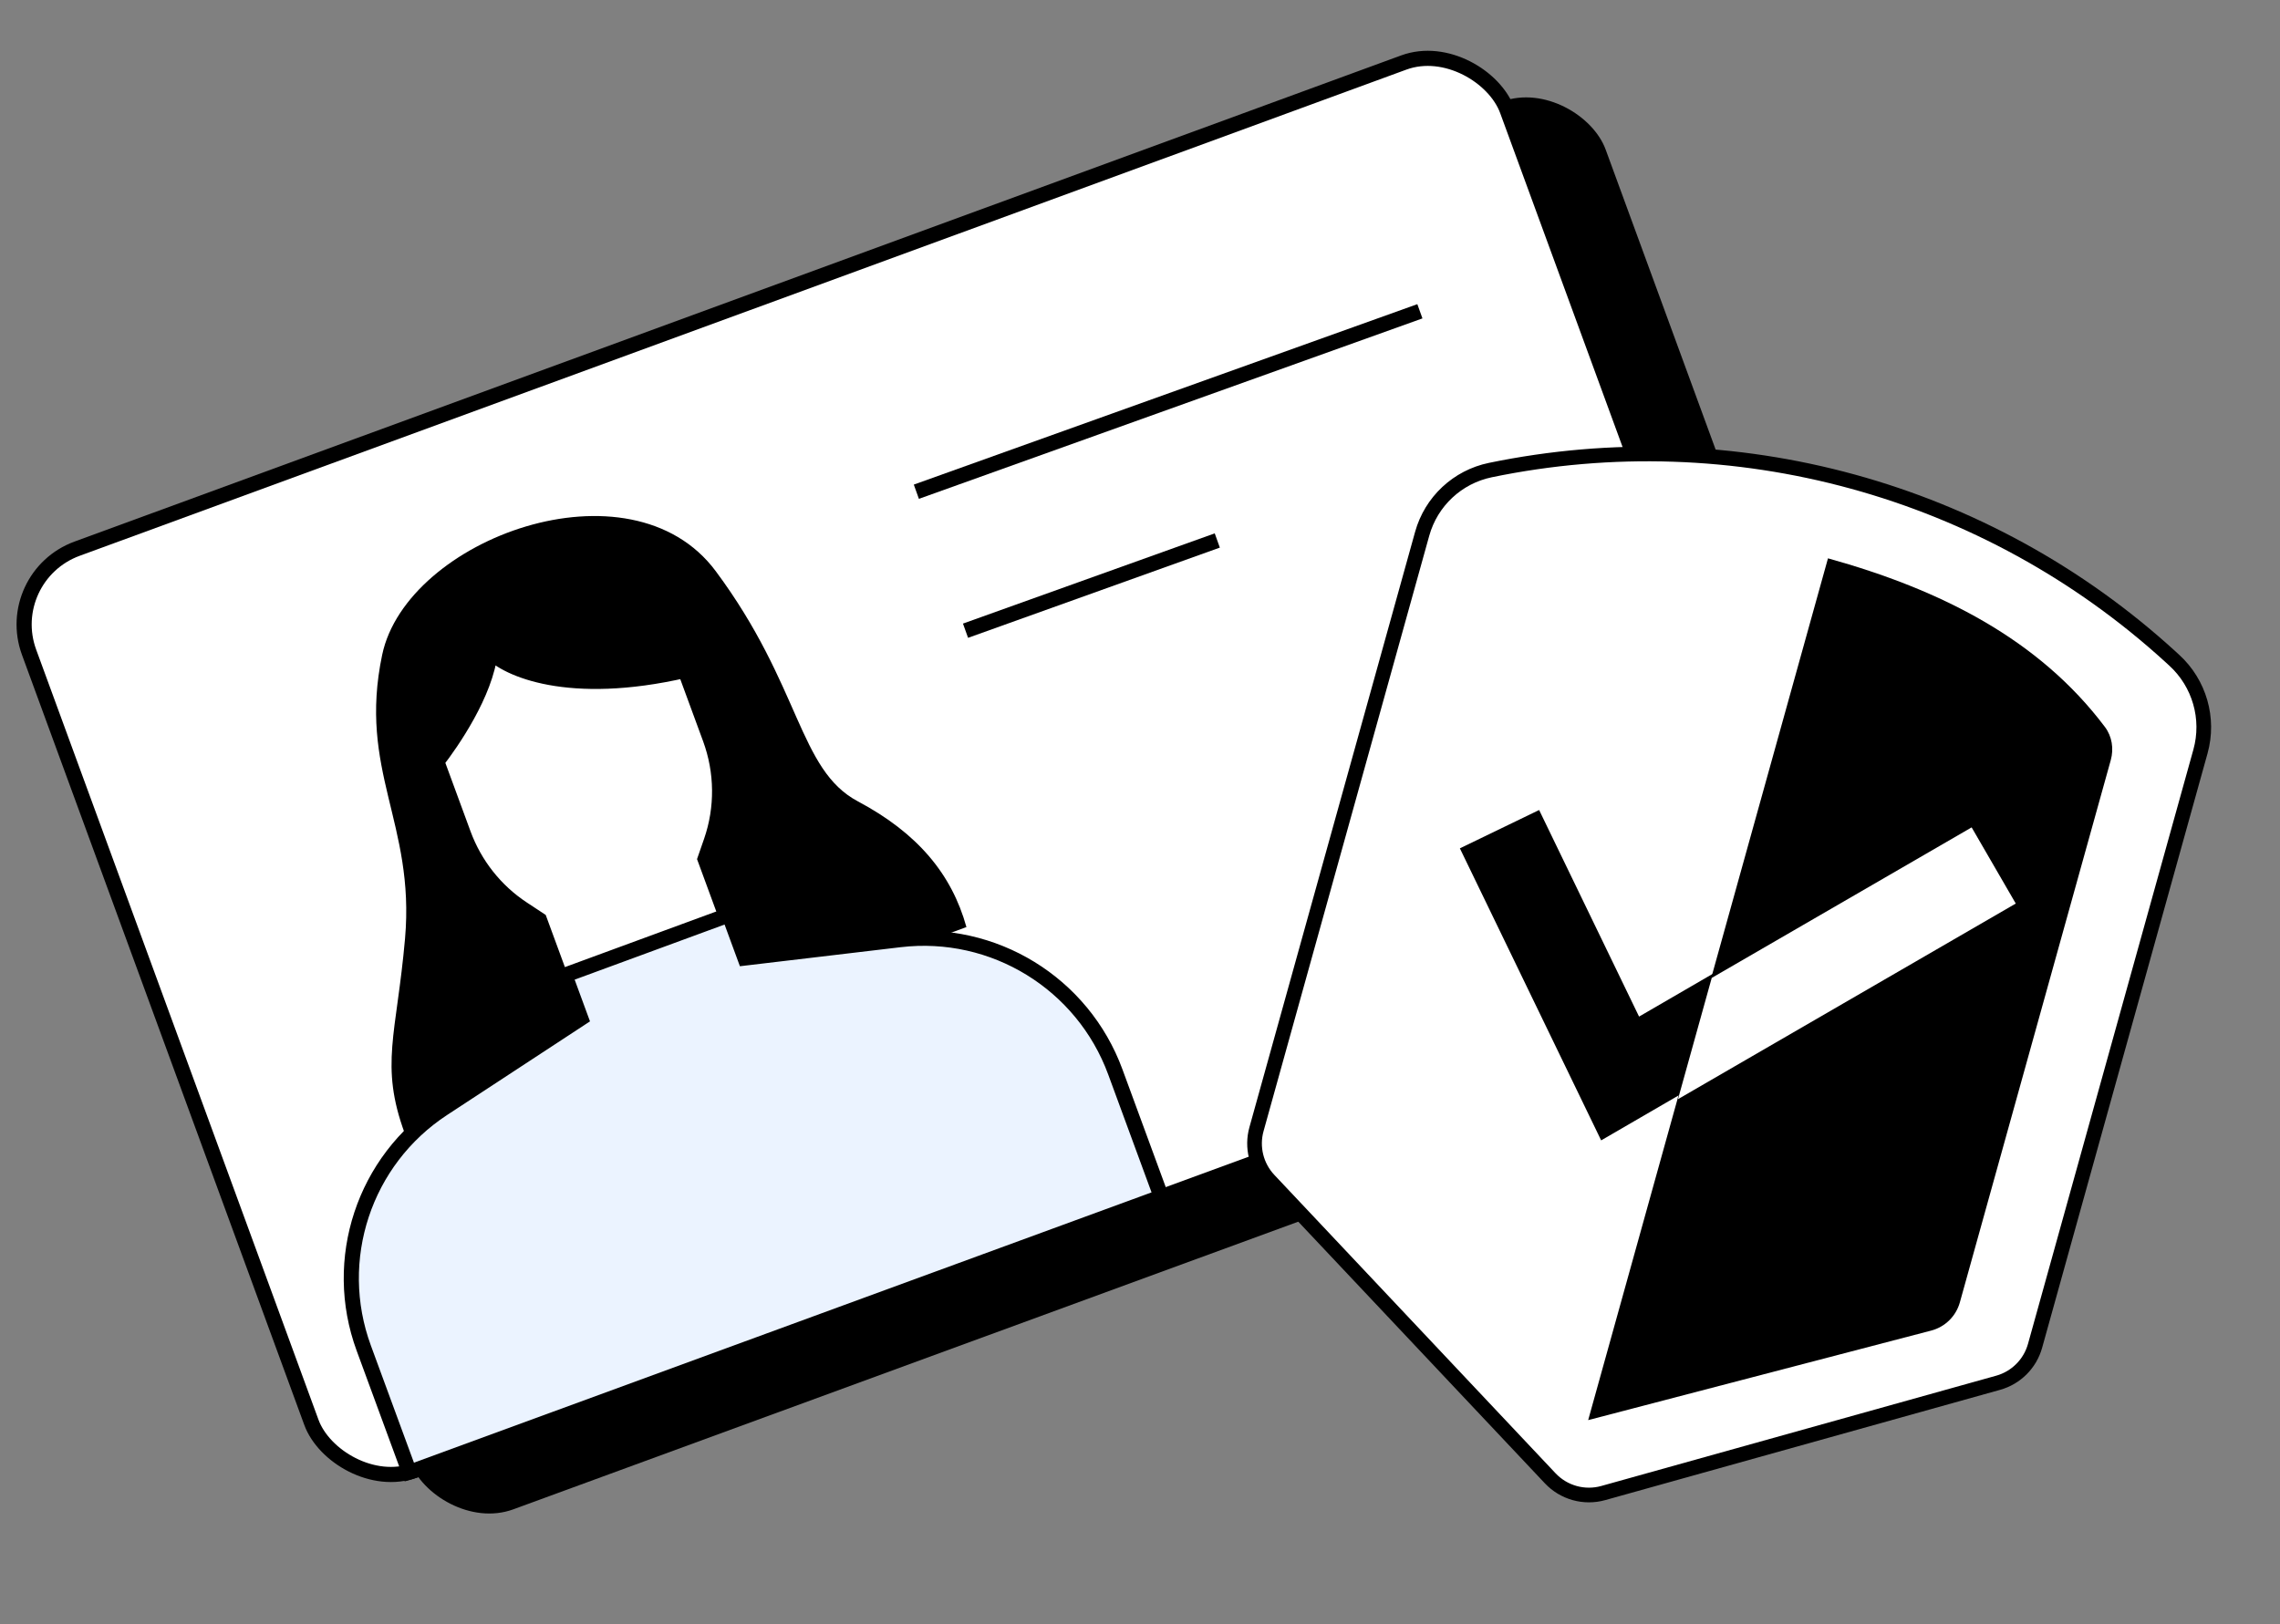 <svg width="226" height="161" viewBox="0 0 226 161" fill="none" xmlns="http://www.w3.org/2000/svg">
<rect x="0" y="0" width="226" height="161" fill="#808080" stroke="none"/>
<rect x="9.879" y="61.02" width="156.057" height="97.312" rx="8" transform="rotate(-20.129 9.879 61.02)" fill="black"/>
<rect x="0.129" y="57.15" width="156.057" height="97.312" rx="8" transform="rotate(-20.129 0.129 57.15)" fill="white" stroke="black" stroke-width="1.5"/>
<path d="M90.832 48.749L140.744 30.86M95.705 62.528L120.661 53.583" stroke="black" stroke-width="1.5"/>
<path d="M40.148 93.052C39.313 102.565 37.622 105.568 40.124 112.374L95.795 91.909C94.338 86.651 90.943 82.588 85.038 79.448C79.132 76.308 79.404 68 70.946 56.624C62.488 45.249 40.303 53.404 37.883 64.916C35.463 76.427 41.157 81.577 40.148 93.052Z" fill="black"/>
<path d="M48.606 64.6C48.171 68.744 44.752 73.652 43.313 75.509L45.947 82.674C47.063 85.711 49.118 88.311 51.803 90.082L53.484 91.19L55.741 97.331L72.134 91.306L69.876 85.164L70.491 83.395C71.63 80.112 71.594 76.516 70.387 73.232L67.901 66.471C56.342 69.126 50.221 66.33 48.606 64.6Z" fill="white" stroke="black" stroke-width="1.478"/>
<path fill-rule="evenodd" clip-rule="evenodd" d="M115.108 118.658L41.133 145.771C40.949 145.839 40.764 145.899 40.579 145.952L36.057 133.651C32.832 124.878 36.084 115.039 43.902 109.916L57.572 100.957L55.998 96.676L72.267 90.695L73.841 94.977L89.19 93.159C98.486 92.059 107.323 97.481 110.553 106.267L115.108 118.658Z" fill="#EBF3FF"/>
<path d="M115.108 118.658L115.366 119.362L116.071 119.104L115.812 118.399L115.108 118.658ZM40.579 145.952L39.875 146.211L40.116 146.865L40.786 146.673L40.579 145.952ZM36.057 133.651L36.761 133.393L36.057 133.651ZM43.902 109.916L44.313 110.543L43.902 109.916ZM57.572 100.957L57.983 101.585L58.482 101.258L58.276 100.698L57.572 100.957ZM55.998 96.676L55.74 95.972L55.036 96.231L55.294 96.935L55.998 96.676ZM72.267 90.695L72.971 90.437L72.713 89.733L72.009 89.992L72.267 90.695ZM73.841 94.977L73.137 95.236L73.342 95.791L73.93 95.722L73.841 94.977ZM89.19 93.159L89.102 92.415L89.19 93.159ZM110.553 106.267L109.849 106.526L110.553 106.267ZM114.85 117.954L40.874 145.067L41.391 146.476L115.366 119.362L114.85 117.954ZM40.874 145.067C40.708 145.128 40.54 145.183 40.372 145.231L40.786 146.673C40.988 146.615 41.19 146.549 41.391 146.476L40.874 145.067ZM35.353 133.91L39.875 146.211L41.283 145.693L36.761 133.393L35.353 133.91ZM43.491 109.289C35.381 114.603 32.008 124.809 35.353 133.91L36.761 133.393C33.657 124.947 36.787 115.475 44.313 110.543L43.491 109.289ZM57.161 100.33L43.491 109.289L44.313 110.543L57.983 101.585L57.161 100.33ZM55.294 96.935L56.868 101.216L58.276 100.698L56.702 96.417L55.294 96.935ZM72.009 89.992L55.74 95.972L56.257 97.38L72.526 91.399L72.009 89.992ZM74.545 94.718L72.971 90.437L71.564 90.954L73.137 95.236L74.545 94.718ZM89.102 92.415L73.753 94.232L73.93 95.722L89.278 93.904L89.102 92.415ZM111.257 106.008C107.907 96.896 98.743 91.273 89.102 92.415L89.278 93.904C98.23 92.844 106.739 98.066 109.849 106.526L111.257 106.008ZM115.812 118.399L111.257 106.008L109.849 106.526L114.404 118.917L115.812 118.399Z" fill="black"/>
<path d="M140.971 52.916C141.862 49.714 144.467 47.278 147.722 46.604C171.862 41.604 196.937 48.486 215.142 65.11L215.513 65.45C218.018 67.737 219.024 71.238 218.115 74.506L201.722 133.422C201.227 135.201 199.838 136.591 198.06 137.087L158.916 148.02C157.029 148.547 155.005 147.983 153.661 146.557L125.788 116.979C124.522 115.635 124.051 113.727 124.546 111.949L140.971 52.916Z" fill="white" stroke="black" stroke-width="1.454"/>
<path d="M208.644 72.067C202.107 63.383 192.411 58.472 181.195 55.352L157.424 140.789L191.424 131.913C192.802 131.553 193.885 130.487 194.267 129.115L209.225 75.357C209.539 74.226 209.351 73.005 208.644 72.067Z" fill="black"/>
<path d="M148.635 82.204L160.59 106.92L197.446 85.527" stroke="black" stroke-width="8.726"/>
<path fill-rule="evenodd" clip-rule="evenodd" d="M166.326 108.972L199.809 89.577L195.435 82.026L169.671 96.95L166.326 108.972Z" fill="white"/>
</svg>
